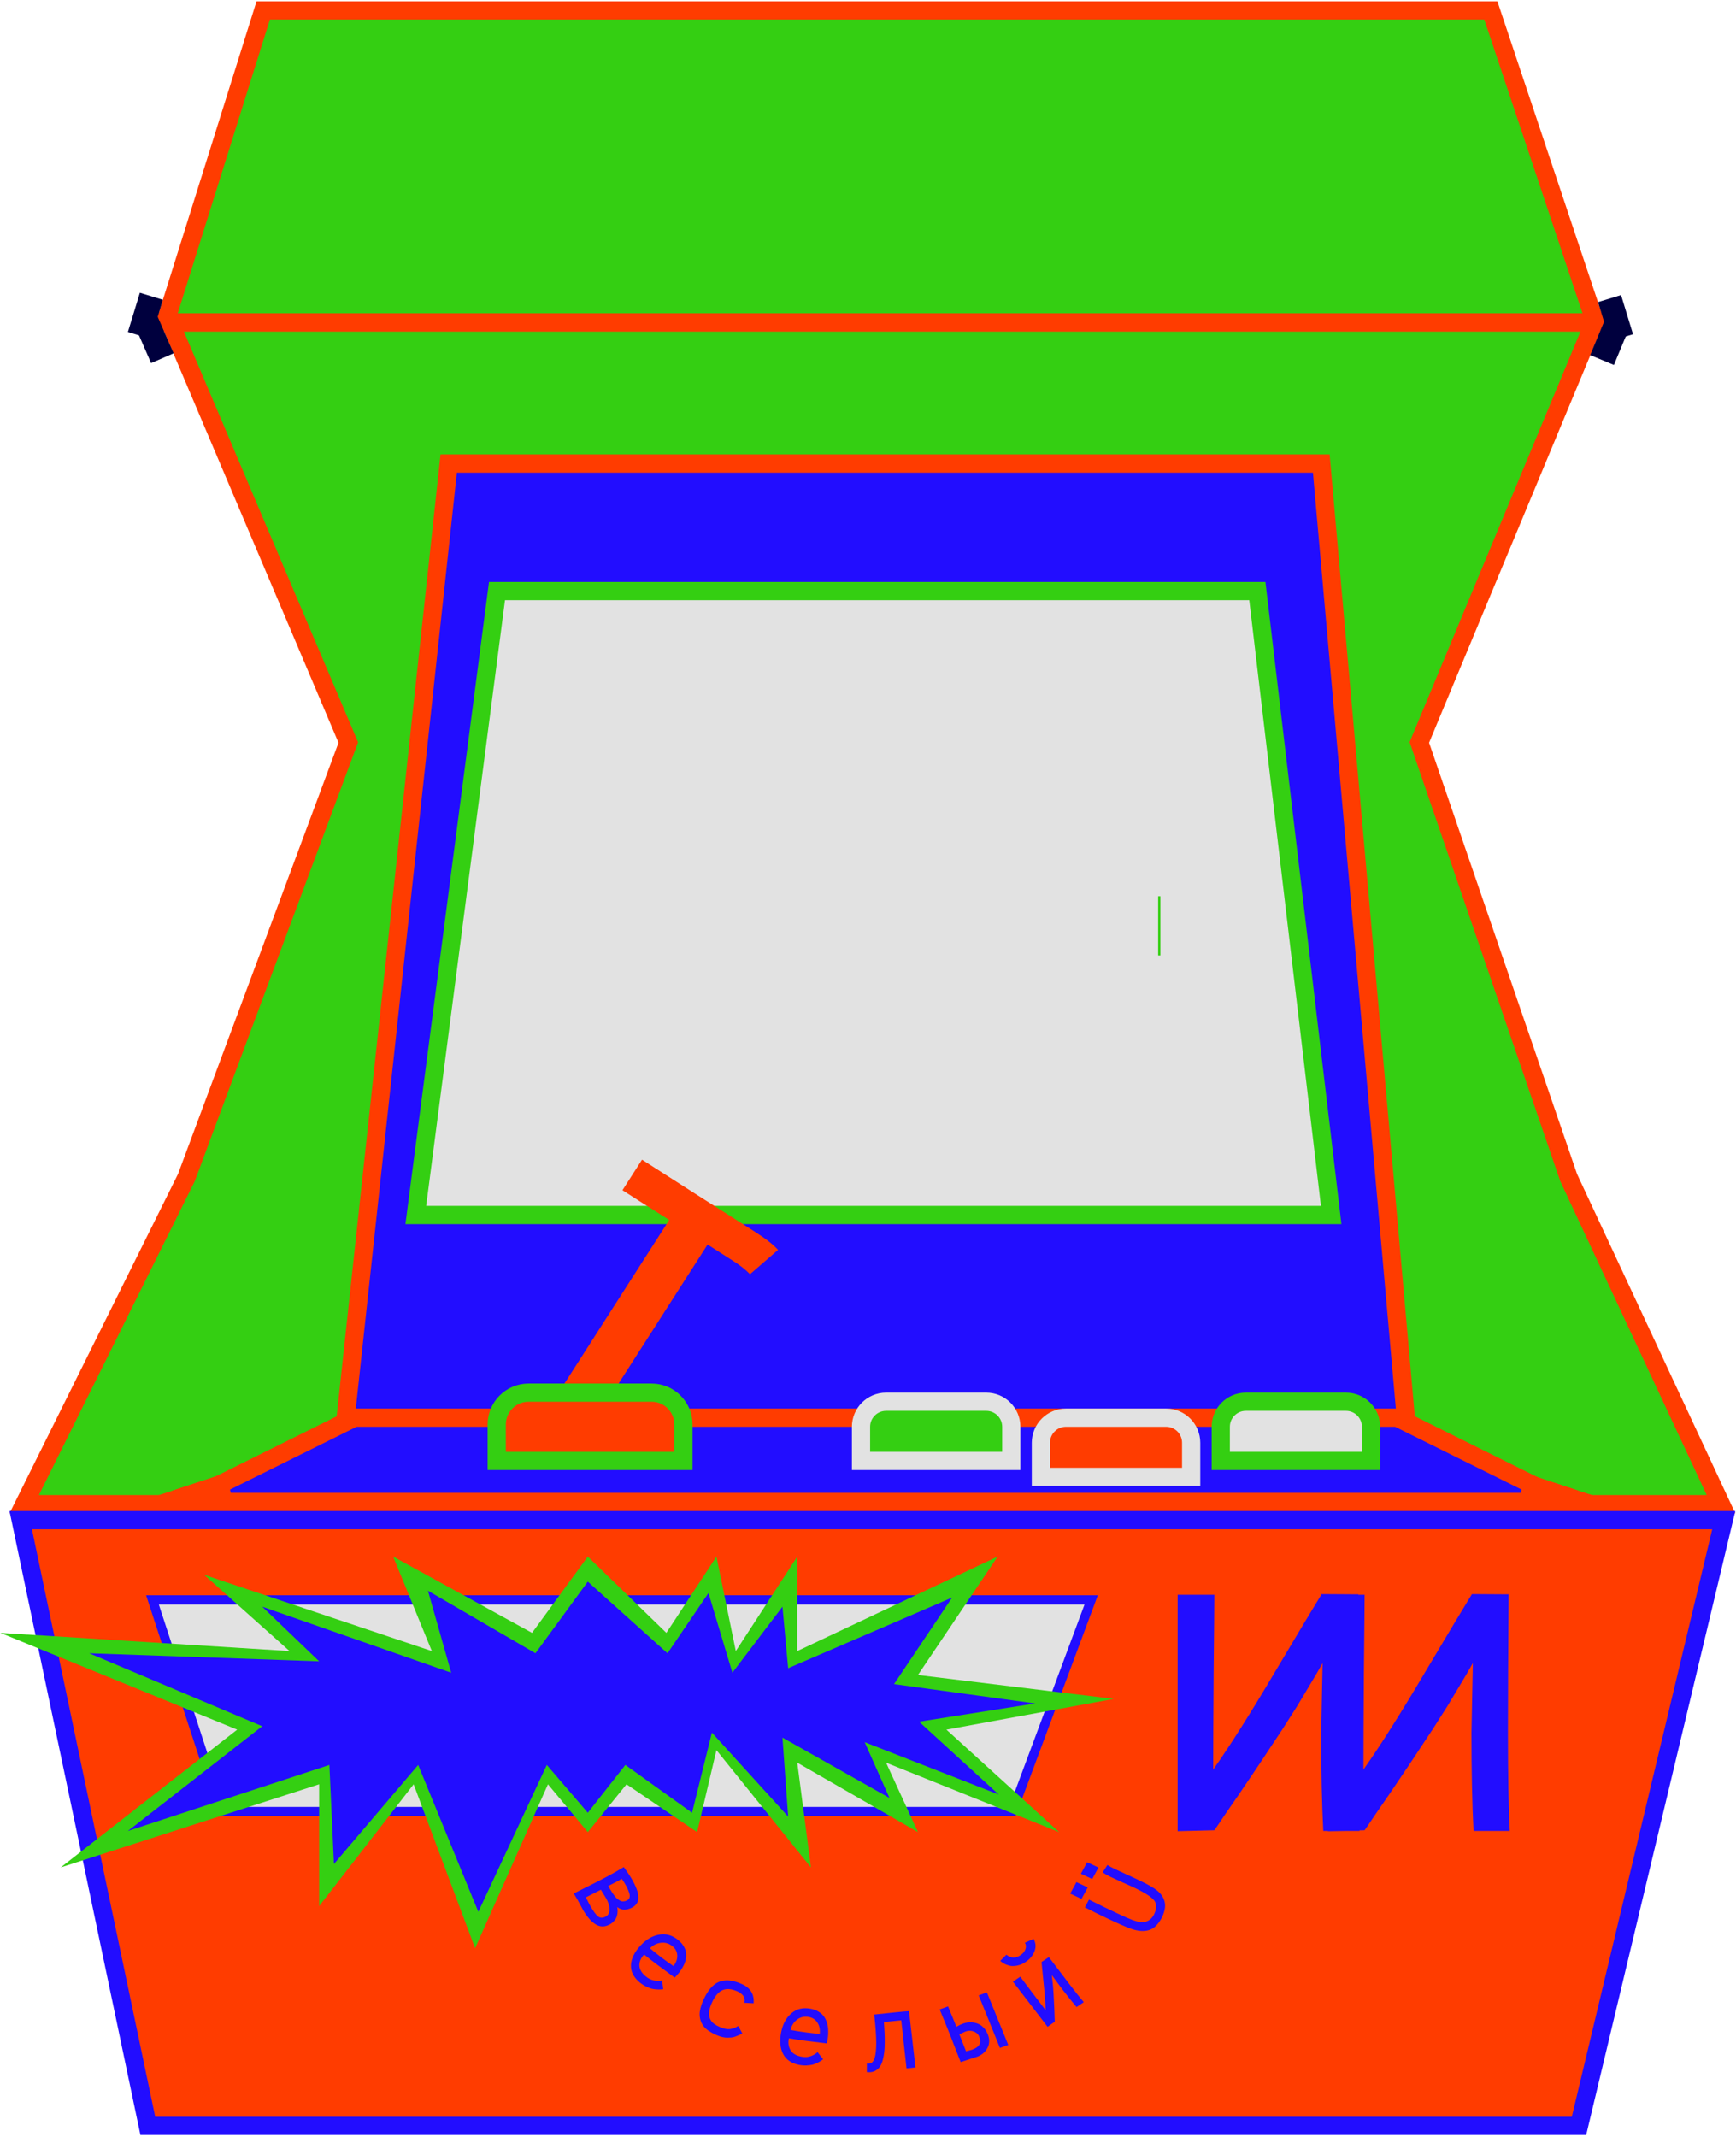 <svg width="763" height="939" viewBox="0 0 763 939" fill="none" xmlns="http://www.w3.org/2000/svg">
<path d="M74.768 141.667H700.656L624.408 324.852L623.825 326.254L624.318 327.69L689.362 517.242L689.431 517.443L689.521 517.635L756.412 661.021H10.635L81.813 517.723L81.906 517.536L81.98 517.339L152.528 327.787L153.083 326.294L152.461 324.827L74.768 141.667Z" fill="#34CF12" stroke="#FF3C00" stroke-width="8.005"/>
<path d="M200.804 203.708H197.21L196.825 207.281L152.302 619.563L151.823 623.995H156.281H613.586H617.959L617.573 619.639L581.048 207.358L580.725 203.708H577.061H200.804Z" fill="#220DFF" stroke="#FF3C00" stroke-width="8.005"/>
<path d="M221.957 259.747H218.441L217.987 263.233L183.333 529.415L182.745 533.935H187.303H580.571H585.076L584.546 529.461L553.043 263.28L552.625 259.747H549.068H221.957Z" fill="#E2E2E2" stroke="#34CF12" stroke-width="8.005"/>
<path d="M156.731 622.995H155.793L154.952 623.412L96.463 652.432L98.242 660.021H671.634L673.413 652.432L614.924 623.412L614.083 622.995H613.145H156.731Z" fill="#220DFF" stroke="#FF3C00" stroke-width="8.005"/>
<path d="M72.672 141.667L115.691 4.573H655.242L701.098 141.667H72.672Z" fill="#34CF12" stroke="#FF3C00" stroke-width="8.005"/>
<path d="M247.67 608.651L294.127 536.109C289.196 532.951 284.77 530.147 280.849 527.697C276.999 525.231 274.577 523.68 273.582 523.043L282.184 509.612C284.476 511.08 292.197 516.025 305.348 524.446C318.569 532.852 327.385 538.468 331.797 541.294C336.642 544.397 340.032 547.056 341.968 549.272L329.64 559.95C327.723 557.99 325.467 556.18 322.871 554.517L310.997 546.913L264.54 619.455L247.67 608.651Z" fill="#FF3C00"/>
<path d="M296.377 642.008H300.379V638.005V625.997C300.379 618.26 294.107 611.988 286.37 611.988H232.333C224.596 611.988 218.323 618.26 218.323 625.997V638.005V642.008H222.326H296.377Z" fill="#FF3C00" stroke="#34CF12" stroke-width="8.005"/>
<path d="M440.475 642.007H444.478V638.004V626.997C444.478 620.918 439.55 615.989 433.47 615.989H389.44C383.361 615.989 378.433 620.918 378.433 626.997V638.004V642.007H382.436H440.475Z" fill="#34CF12" stroke="#E2E2E2" stroke-width="8.005"/>
<path d="M519.53 649.013H523.533V645.01V634.003C523.533 627.924 518.604 622.995 512.525 622.995H468.495C462.416 622.995 457.488 627.924 457.488 634.003V645.01V649.013H461.49H519.53Z" fill="#FF3C00" stroke="#E2E2E2" stroke-width="8.005"/>
<path d="M598.583 642.007H602.585V638.004V626.997C602.585 620.918 597.657 615.989 591.578 615.989H547.548C541.468 615.989 536.54 620.918 536.54 626.997V638.004V642.007H540.543H598.583Z" fill="#E2E2E2" stroke="#34CF12" stroke-width="8.005"/>
<path d="M64.967 934.208L9.108 668.026H757.623L693.992 934.208H64.967Z" fill="#FF3C00" stroke="#220DFF" stroke-width="8.005"/>
<path d="M97.419 796.087L67.015 703.077H479.586L444.951 796.087H97.419Z" fill="#E2E2E2" stroke="#220DFF" stroke-width="4.056"/>
<path d="M580.894 700.525L597.024 700.627C596.821 725.515 596.719 745.804 596.719 761.494C596.719 780.025 596.99 794.396 597.531 804.609H581.604C580.995 793.044 580.691 778.672 580.691 761.494C580.691 761.494 580.894 751.282 581.3 730.858C579.676 733.766 577.817 736.944 575.72 740.393C573.691 743.843 571.831 746.954 570.14 749.727C568.45 752.432 566.252 755.881 563.547 760.074C560.841 764.199 558.779 767.31 557.358 769.407C556.006 771.504 553.774 774.851 550.663 779.45C547.552 784.049 545.591 786.957 544.779 788.174C543.967 789.324 541.939 792.266 538.692 797C535.514 801.734 533.857 804.169 533.721 804.304L517.592 804.71V700.83H533.721C533.721 704.482 533.62 715.911 533.417 735.118C533.282 754.258 533.214 768.426 533.214 777.624C540.451 767.412 549.547 753.04 560.503 734.51C571.527 715.979 578.324 704.651 580.894 700.525Z" fill="#220DFF"/>
<path d="M646.939 700.525L663.069 700.627C662.866 725.515 662.764 745.804 662.764 761.494C662.764 780.025 663.035 794.396 663.576 804.609H647.649C647.04 793.044 646.736 778.672 646.736 761.494C646.736 761.494 646.939 751.282 647.344 730.858C645.721 733.766 643.861 736.944 641.765 740.393C639.736 743.843 637.876 746.954 636.185 749.727C634.495 752.432 632.297 755.881 629.591 760.074C626.886 764.199 624.823 767.31 623.403 769.407C622.051 771.504 619.819 774.851 616.708 779.45C613.597 784.049 611.636 786.957 610.824 788.174C610.012 789.324 607.983 792.266 604.737 797C601.559 801.734 599.902 804.169 599.766 804.304L583.637 804.71V700.83H599.766C599.766 704.482 599.665 715.911 599.462 735.118C599.327 754.258 599.259 768.426 599.259 777.624C606.496 767.412 615.592 753.04 626.548 734.51C637.572 715.979 644.369 704.651 646.939 700.525Z" fill="#220DFF"/>
<path d="M265.988 825.092C269.104 823.458 271.83 821.917 274.168 820.47C274.324 820.701 274.638 821.152 275.111 821.822C275.598 822.485 276.01 823.068 276.346 823.571C276.69 824.088 277.074 824.704 277.497 825.419C277.996 826.26 278.423 827.046 278.781 827.776C279.161 828.514 279.515 829.32 279.844 830.194C280.188 831.061 280.401 831.867 280.484 832.614C280.581 833.352 280.585 834.076 280.494 834.785C280.412 835.507 280.14 836.165 279.677 836.756C279.223 837.362 278.607 837.869 277.828 838.277C277.15 838.633 276.495 838.884 275.864 839.032C275.247 839.171 274.742 839.244 274.348 839.248C273.976 839.26 273.539 839.177 273.037 838.999C272.55 838.814 272.232 838.677 272.085 838.589C271.939 838.501 271.656 838.328 271.239 838.069C271.343 838.437 271.408 838.834 271.434 839.261C271.475 839.681 271.458 840.195 271.384 840.803C271.318 841.426 271.168 842.018 270.934 842.582C270.715 843.137 270.341 843.701 269.81 844.273C269.288 844.86 268.637 845.357 267.858 845.766C265.81 846.84 263.856 846.845 261.997 845.782C260.161 844.724 258.367 842.782 256.616 839.954L256.367 839.533C256.06 839.015 255.673 838.299 255.208 837.386C254.751 836.487 254.306 835.673 253.875 834.944L252.181 832.086C253.176 831.564 254.873 830.711 257.272 829.526C259.679 828.355 262.584 826.877 265.988 825.092ZM275.656 835.091C276.204 834.803 276.551 834.383 276.695 833.829C276.848 833.29 276.805 832.642 276.565 831.887C276.325 831.131 276.039 830.408 275.707 829.72C275.382 829.045 274.955 828.259 274.423 827.362C274.133 826.872 273.744 826.295 273.256 825.632C272.482 826.112 271.72 826.549 270.97 826.942C270.652 827.108 270.1 827.389 269.313 827.783C268.54 828.17 267.88 828.508 267.332 828.795L268.203 830.266C268.577 830.897 268.9 831.426 269.172 831.852C269.466 832.286 269.815 832.764 270.22 833.286C270.632 833.823 271.03 834.239 271.413 834.534C271.795 834.829 272.209 835.081 272.654 835.288C273.106 835.51 273.584 835.599 274.088 835.555C274.6 835.526 275.122 835.371 275.656 835.091ZM266.327 834.088C266.153 833.794 265.913 833.405 265.608 832.922C265.303 832.44 264.985 831.918 264.653 831.357L264.105 830.433C264.062 830.455 261.845 831.581 257.456 833.81C257.938 834.622 258.35 835.398 258.693 836.136C259.059 836.881 259.379 837.485 259.653 837.947C260.973 840.175 262.081 841.615 262.977 842.265C263.872 842.915 264.955 842.908 266.224 842.242C267.364 841.644 267.915 840.565 267.879 839.005C267.858 837.436 267.34 835.798 266.327 834.088Z" fill="#220DFF"/>
<path d="M285.658 856.188C289.673 859.489 293.122 862.086 296.006 863.979C297.195 862.43 297.747 860.87 297.663 859.298C297.603 857.725 296.928 856.402 295.639 855.328C294.1 854.046 292.386 853.519 290.499 853.746C288.623 853.961 287.009 854.775 285.658 856.188ZM298.164 852.607C299.141 853.42 299.9 854.285 300.443 855.203C300.999 856.131 301.35 857.015 301.496 857.857C301.643 858.698 301.643 859.576 301.497 860.49C301.362 861.393 301.138 862.212 300.827 862.947C300.526 863.67 300.143 864.398 299.676 865.131C299.223 865.874 298.808 866.481 298.433 866.952C298.058 867.422 297.669 867.871 297.268 868.298C296.877 868.713 296.631 868.963 296.529 869.047C290.599 864.745 286.122 861.366 283.097 858.911C281.713 860.382 281.026 861.968 281.034 863.667C281.055 865.377 281.973 866.988 283.788 868.499C284.99 869.499 286.227 870.106 287.499 870.319C288.772 870.532 289.942 870.523 291.009 870.29L291.494 874.152C290.95 874.208 290.525 874.245 290.217 874.264C289.922 874.293 289.351 874.283 288.504 874.234C287.682 874.183 286.932 874.067 286.255 873.885C285.59 873.69 284.78 873.365 283.825 872.909C282.882 872.441 281.991 871.857 281.152 871.159C278.436 868.898 277.157 866.331 277.314 863.458C277.485 860.596 278.92 857.729 281.62 854.858C284.108 852.212 286.846 850.641 289.834 850.146C292.822 849.651 295.598 850.471 298.164 852.607Z" fill="#220DFF"/>
<path d="M313.269 879.285C312.709 880.389 312.294 881.424 312.023 882.39C311.767 883.363 311.629 884.193 311.61 884.879C311.59 885.566 311.693 886.209 311.917 886.809C312.164 887.402 312.422 887.883 312.691 888.253C312.974 888.63 313.354 888.996 313.83 889.352C314.313 889.694 314.703 889.949 315.001 890.118C315.32 890.28 315.71 890.464 316.171 890.67L316.461 890.8C318.081 891.527 319.517 891.824 320.77 891.69C322.031 891.543 323.256 891.085 324.448 890.318L326.251 893.561C326.207 893.577 325.981 893.698 325.574 893.926C325.189 894.145 324.837 894.318 324.519 894.442C324.215 894.573 323.782 894.745 323.219 894.956C322.656 895.167 322.086 895.303 321.507 895.364C320.951 895.418 320.317 895.446 319.605 895.447C318.915 895.441 318.154 895.34 317.323 895.146C316.499 894.936 315.663 894.642 314.816 894.262C313.345 893.602 312.074 892.889 311.003 892.123C309.947 891.364 309.112 890.419 308.5 889.288C307.648 887.622 307.341 885.853 307.579 883.98C307.838 882.1 308.554 880.005 309.724 877.695C310.726 875.719 311.814 874.147 312.989 872.981C314.171 871.799 315.451 871.018 316.83 870.638C318.215 870.243 319.654 870.158 321.146 870.381C322.66 870.597 324.323 871.111 326.136 871.925C328.187 872.845 329.63 874.117 330.467 875.74C331.103 876.97 331.364 878.505 331.253 880.345L327.157 880.113C327.215 879.818 327.252 879.567 327.266 879.359C327.302 879.143 327.29 878.826 327.229 878.406C327.168 877.987 327.037 877.616 326.835 877.293C326.656 876.963 326.339 876.598 325.885 876.199C325.431 875.799 324.87 875.449 324.201 875.149C321.719 874.036 319.605 873.8 317.856 874.442C316.108 875.084 314.579 876.699 313.269 879.285Z" fill="#220DFF"/>
<path d="M347.48 892.076C352.597 892.978 356.87 893.544 360.297 893.773C360.5 891.824 360.158 890.181 359.27 888.843C358.402 887.493 357.142 886.667 355.492 886.365C353.521 886.005 351.795 886.393 350.314 887.529C348.835 888.649 347.891 890.165 347.48 892.076ZM356.219 882.724C357.469 882.952 358.562 883.334 359.499 883.869C360.452 884.408 361.209 885.01 361.77 885.675C362.331 886.34 362.787 887.111 363.138 887.986C363.493 888.845 363.729 889.675 363.846 890.474C363.967 891.258 364.021 892.087 364.006 892.961C364.008 893.839 363.972 894.577 363.898 895.176C363.824 895.775 363.728 896.362 363.61 896.936C363.494 897.494 363.415 897.836 363.373 897.96C356.113 897.13 350.563 896.389 346.724 895.737C346.315 897.715 346.556 899.447 347.446 900.934C348.352 902.424 349.967 903.381 352.29 903.806C353.828 904.087 355.192 904.005 356.381 903.56C357.57 903.115 358.557 902.526 359.34 901.792L361.757 904.94C361.326 905.258 360.985 905.502 360.734 905.672C360.498 905.844 360.009 906.119 359.266 906.496C358.543 906.86 357.847 907.13 357.179 907.306C356.514 907.466 355.659 907.583 354.613 907.656C353.57 907.714 352.512 907.645 351.438 907.449C347.962 906.813 345.544 905.196 344.185 902.597C342.842 900.001 342.569 896.773 343.366 892.913C344.101 889.356 345.605 886.619 347.88 884.7C350.155 882.782 352.934 882.123 356.219 882.724Z" fill="#220DFF"/>
<path d="M380.99 910.587L381.02 906.778C381.485 906.829 381.839 906.842 382.082 906.818C382.422 906.783 382.724 906.695 382.986 906.554C383.247 906.396 383.519 906.123 383.802 905.734C384.083 905.329 384.31 904.807 384.482 904.167C384.669 903.51 384.823 902.635 384.943 901.542C385.064 900.449 385.122 899.175 385.119 897.718C385.114 896.246 385.04 894.461 384.897 892.363C384.753 890.25 384.531 887.891 384.232 885.286L391.667 884.505L394.559 884.211C396.957 883.967 398.613 883.832 399.528 883.804L402.369 908.536L398.431 908.937C398.331 908.063 398.109 906.056 397.764 902.915C397.418 899.758 397.13 897.103 396.899 894.949L396.552 891.719L396.103 887.811L388.496 888.584C388.617 890.356 388.712 891.894 388.78 893.196C388.847 894.499 388.874 895.945 388.86 897.534C388.86 899.106 388.795 900.463 388.664 901.606C388.547 902.731 388.342 903.873 388.049 905.032C387.77 906.174 387.403 907.12 386.949 907.87C386.492 908.604 385.899 909.221 385.169 909.72C384.456 910.218 383.63 910.515 382.69 910.611C382.188 910.662 381.621 910.654 380.99 910.587Z" fill="#220DFF"/>
<path d="M424.343 892.752C424.343 892.752 423.447 893.162 421.654 893.982C422.051 894.998 423.029 897.483 424.588 901.435C424.855 901.357 425.174 901.276 425.545 901.194C425.909 901.097 426.236 901.014 426.524 900.944C426.805 900.86 427.123 900.754 427.475 900.627C428.976 900.085 429.973 899.362 430.465 898.457C430.967 897.532 430.916 896.331 430.314 894.853C429.908 893.857 429.117 893.148 427.943 892.724C426.768 892.3 425.568 892.31 424.343 892.752ZM413 883.04L416.677 881.713C417.184 882.914 417.758 884.299 418.398 885.867L420.353 890.663C421.376 890.069 422.271 889.633 423.037 889.357L423.244 889.282C424.239 888.923 425.262 888.735 426.31 888.72C427.352 888.69 428.368 888.833 429.359 889.151C430.349 889.468 431.267 890.036 432.111 890.856C432.949 891.661 433.617 892.674 434.115 893.896C435.013 896.098 434.976 898.118 434.003 899.957C433.031 901.796 431.495 903.094 429.397 903.852C428.983 904.001 427.926 904.34 426.225 904.867C424.54 905.389 423.207 905.827 422.227 906.181C421.802 905.14 420.96 902.988 419.699 899.723C418.453 896.453 417.104 893.038 415.653 889.479C415.302 888.62 414.836 887.499 414.255 886.117C413.689 884.729 413.271 883.704 413 883.04ZM439.484 899.951L430.143 876.851L433.75 875.549L443.138 898.632L439.484 899.951Z" fill="#220DFF"/>
<path d="M448.595 859.151C449.673 858.419 450.379 857.536 450.713 856.503C451.061 855.461 450.976 854.536 450.459 853.728L454.259 852.03C455.27 853.801 455.408 855.624 454.674 857.498C453.944 859.351 452.676 860.89 450.87 862.117C450.305 862.501 449.722 862.838 449.124 863.126C448.529 863.393 447.839 863.615 447.055 863.795C446.26 863.961 445.476 864.022 444.704 863.976C443.935 863.909 443.105 863.696 442.215 863.338C441.315 862.966 440.449 862.425 439.616 861.713L442.322 858.99C444.281 860.608 446.372 860.661 448.595 859.151ZM457.766 862.209L460.994 860.045C464.603 864.828 467.557 868.718 469.857 871.716C472.574 875.256 474.735 877.965 476.34 879.843L473.167 881.998C471.351 879.871 469.183 877.167 466.665 873.885C466.665 873.885 465.208 871.906 462.294 867.949C462.397 868.724 462.493 869.583 462.581 870.526C462.682 871.46 462.768 872.306 462.838 873.064C462.897 873.81 462.965 874.766 463.041 875.933C463.107 877.088 463.152 877.961 463.177 878.554C463.215 879.138 463.261 880.079 463.315 881.379C463.37 882.679 463.405 883.5 463.422 883.842C463.429 884.171 463.456 885.008 463.504 886.352C463.565 887.687 463.591 888.376 463.584 888.42L460.431 890.68L445.201 870.834L448.414 868.651C448.949 869.348 450.605 871.546 453.38 875.243C456.159 878.918 458.223 881.634 459.572 883.391C459.516 880.461 459.221 876.484 458.687 871.461C458.166 866.429 457.859 863.345 457.766 862.209Z" fill="#220DFF"/>
<path d="M470.363 832.139L473.112 827.094L478.091 829.423L475.343 834.468L470.363 832.139ZM475.064 823.4L477.812 818.355L482.791 820.684L480.043 825.729L475.064 823.4ZM484.645 822.817L486.725 819.561C487.541 820.104 488.665 820.711 490.096 821.38C491.232 821.912 492.748 822.612 494.644 823.481C496.525 824.343 497.842 824.95 498.595 825.302L499.878 825.902C501.486 826.654 502.766 827.28 503.716 827.778C504.675 828.262 505.739 828.877 506.91 829.622C508.088 830.353 509.046 831.115 509.785 831.91C510.525 832.705 511.081 833.549 511.456 834.442C512.003 835.74 512.193 837.05 512.028 838.374C511.862 839.697 511.409 841.129 510.669 842.668C509.802 844.31 508.85 845.607 507.813 846.559C506.77 847.489 505.615 848.09 504.35 848.36C503.085 848.63 501.764 848.659 500.386 848.445C499.008 848.232 497.452 847.783 495.717 847.097C494.115 846.473 491.639 845.378 488.29 843.811C484.071 841.838 480.247 839.968 476.819 838.203L478.622 834.79C483.43 837.183 487.634 839.221 491.233 840.905C494.258 842.319 496.416 843.266 497.709 843.745C500.109 844.634 502.069 844.877 503.588 844.475C505.107 844.072 506.304 843.042 507.18 841.386C507.714 840.235 508.023 839.267 508.108 838.48C508.185 837.672 508.063 836.824 507.74 835.937C507.065 834.221 503.843 832.013 498.075 829.315C497.249 828.928 495.747 828.253 493.57 827.289C491.401 826.31 489.645 825.507 488.303 824.879C486.96 824.251 485.741 823.564 484.645 822.817Z" fill="#220DFF"/>
<path d="M356.419 820.63L314.891 769.095L306.385 805.12L275.364 784.105L258.352 805.12L240.84 784.105L208.818 856.155L181.8 784.105L140.271 837.642V784.105L26.694 820.63L104.247 760.089L0.176 717.56L127.263 725.565L89.737 692.043L189.805 725.565L172.794 684.037L233.835 717.56L258.352 684.037L292.876 717.56L314.891 684.037L323.397 725.565L350.415 684.037V725.565L438.475 684.037L403.451 736.073L489.51 746.58L415.96 760.089L465.494 805.12L389.442 774.599L403.451 805.12L350.415 774.599L356.419 820.63Z" fill="#34CF12"/>
<rect width="11.293" height="18.012" transform="matrix(-0.924 -0.384 -0.384 0.924 716.26 143.738)" fill="#00003E"/>
<rect width="10.585" height="18.012" transform="matrix(-0.956 0.292 0.292 0.956 712.486 129.658)" fill="#00003E"/>
<path d="M693.937 655.142L672.659 659.327L673.357 648.306L693.937 655.142Z" fill="#FF3C00"/>
<path d="M702.956 658.074L681.72 662.553L682.308 651.39L702.956 658.074Z" fill="#FF3C00"/>
<path d="M75.579 655.142L96.856 659.327L96.158 648.306L75.579 655.142Z" fill="#FF3C00"/>
<path d="M66.56 658.074L87.795 662.553L87.208 651.39L66.56 658.074Z" fill="#FF3C00"/>
<path d="M509.523 393.838L509.523 419.856" stroke="#34CF12" stroke-width="1.001"/>
<path d="M346.411 798.307L312.888 761.393L304.167 796.614L274.862 775.6L258.351 796.614L240.339 775.6L210.24 840.144L183.8 775.6L146.775 819.13L144.773 775.6L56.213 804.62L115.253 758.588L39.201 726.529L140.27 730.069L115.253 706.052L198.31 735.072L188.091 699.048L235.335 726.529L258.351 695.045L293.375 726.529L311.387 700.048L321.894 735.072L343.909 706.052L346.411 733.091L418.46 702.05L392.943 740.076L454.985 748.581L403.95 756.587L438.974 788.609L380.047 765.593L390.941 790.11L343.909 763.592L346.411 798.307Z" fill="#220DFF"/>
<rect x="59.215" y="143.062" width="10.8" height="18.012" transform="rotate(-23.548 59.215 143.062)" fill="#00003E"/>
<rect x="61.477" y="128.656" width="10.585" height="18.012" transform="rotate(16.99 61.477 128.656)" fill="#00003E"/>
</svg>

